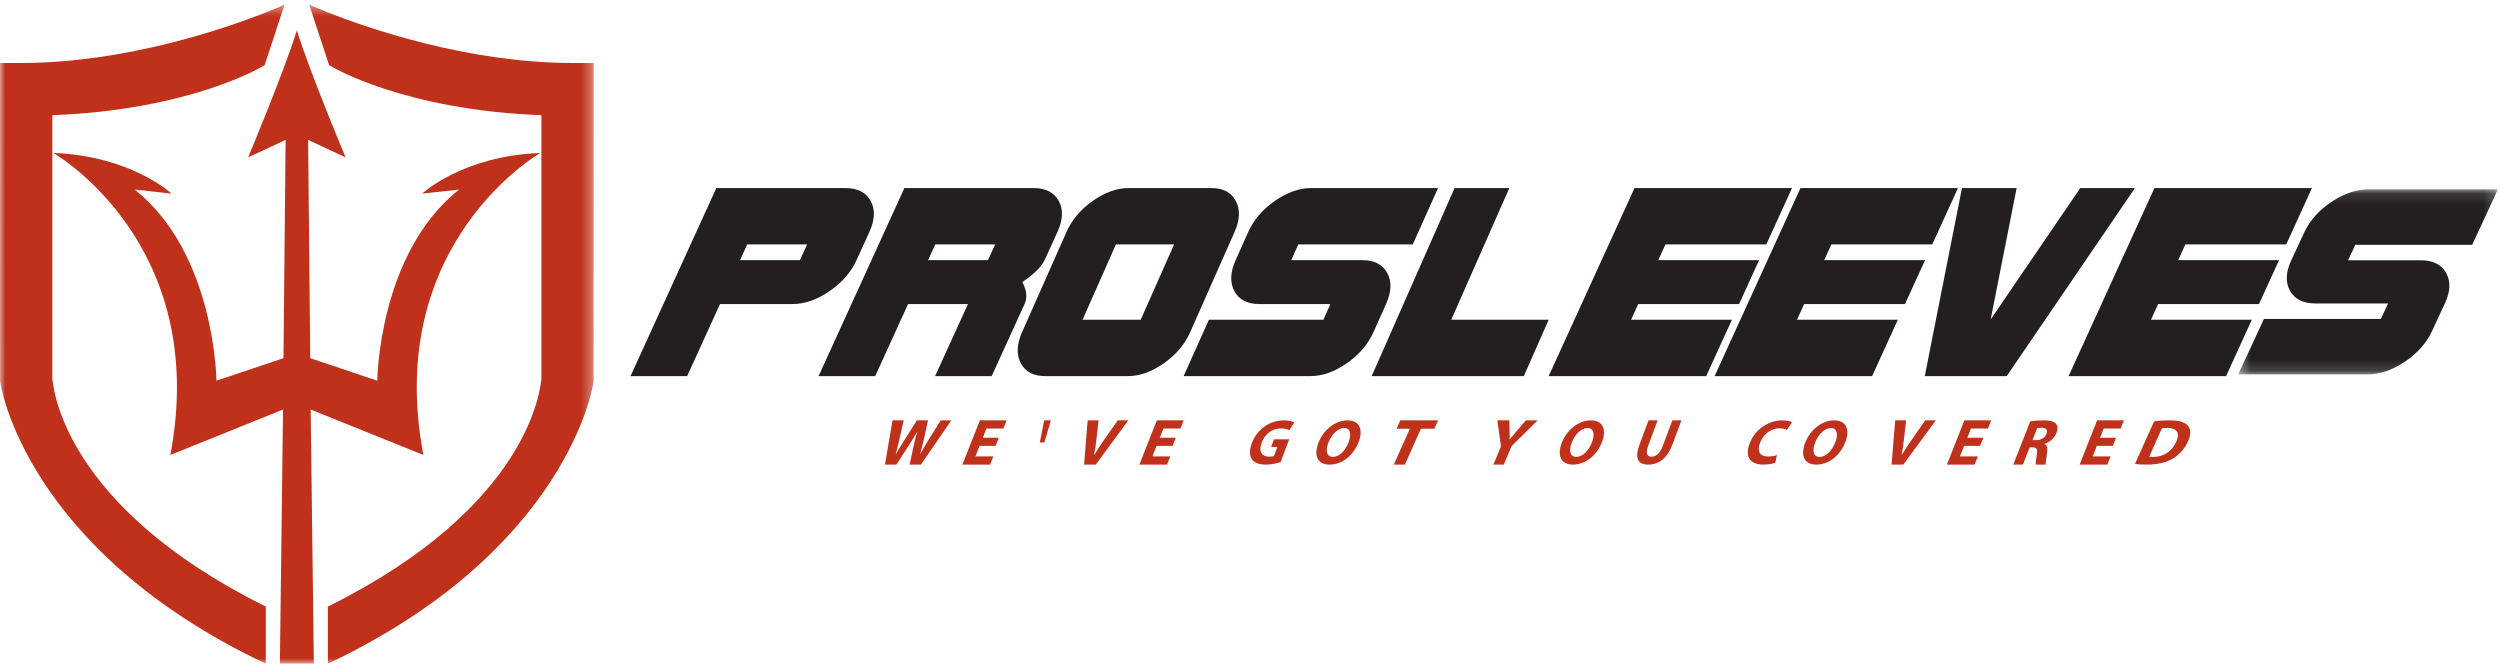 
<svg width="226px" height="60px" viewBox="0 0 226 60" version="1.1" xmlns="http://www.w3.org/2000/svg" xmlns:xlink="http://www.w3.org/1999/xlink">
    <defs>
        <polygon id="path-1" points="0.333 0.115 23.816 0.115 23.816 16.843 0.333 16.843"></polygon>
        <polygon id="path-3" points="0 0.413 53.672 0.413 53.672 60 0 60"></polygon>
    </defs>
    <g id="Page-1" stroke="none" stroke-width="1" fill="none" fill-rule="evenodd">
        <g id="Homepage" transform="translate(-28, -58)">
            <g id="Page-1" transform="translate(28, 58)">
                <path d="M72.314,23.516 L72.962,22.095 L67.549,22.095 L66.901,23.516 L72.314,23.516 Z M77.431,23.516 C76.931,24.612 76.115,25.548 74.984,26.323 C73.853,27.098 72.737,27.485 71.636,27.485 L65.09,27.485 L62.118,34 L57,34 L64.756,17 L76.421,17 C77.521,17 78.283,17.388 78.708,18.161 C79.132,18.936 79.094,19.87 78.595,20.966 L77.431,23.516 Z" id="Fill-1" fill="#231F20"></path>
                <path d="M89.314,23.516 L89.962,22.095 L84.549,22.095 L83.9,23.516 L89.314,23.516 Z M89.648,34 L84.531,34 L87.504,27.485 L82.09,27.485 L79.118,34 L74,34 L81.756,17 L93.421,17 C94.521,17 95.283,17.388 95.707,18.161 C96.132,18.936 96.095,19.87 95.595,20.966 L94.432,23.516 C94.164,24.102 93.493,24.764 92.419,25.5 C92.821,26.238 92.888,26.899 92.621,27.485 L89.648,34 Z" id="Fill-3" fill="#231F20"></path>
                <path d="M103.12,28.906 L106.137,22.095 L100.88,22.095 L97.863,28.906 L103.12,28.906 Z M107.59,30.033 C107.104,31.13 106.312,32.066 105.214,32.839 C104.116,33.613 103.032,34 101.964,34 L94.504,34 C93.436,34 92.695,33.613 92.284,32.839 C91.872,32.066 91.908,31.13 92.393,30.033 L96.411,20.967 C96.896,19.871 97.688,18.936 98.786,18.161 C99.884,17.388 100.968,17 102.036,17 L109.496,17 C110.564,17 111.304,17.388 111.716,18.161 C112.128,18.936 112.092,19.871 111.607,20.967 L107.59,30.033 Z" id="Fill-5" fill="#231F20"></path>
                <path d="M124.156,30.034 C123.665,31.13 122.864,32.066 121.752,32.839 C120.641,33.613 119.545,34 118.464,34 L107,34 L109.284,28.906 L119.633,28.906 L120.271,27.485 L113.837,27.485 C112.756,27.485 112.006,27.098 111.589,26.323 C111.172,25.548 111.209,24.612 111.7,23.516 L112.844,20.966 C113.335,19.87 114.136,18.936 115.248,18.161 C116.358,17.388 117.455,17 118.537,17 L130,17 L127.715,22.095 L117.367,22.095 L116.729,23.516 L123.163,23.518 C124.243,23.518 124.993,23.905 125.41,24.68 C125.828,25.453 125.791,26.389 125.3,27.485 L124.156,30.034 Z" id="Fill-7" fill="#231F20"></path>
                <polygon id="Fill-9" fill="#231F20" points="137.754 34 124 34 131.496 17 136.444 17 131.192 28.906 140 28.906"></polygon>
                <polygon id="Fill-11" fill="#231F20" points="154.24 34 140 34 147.761 17 162 17 159.674 22.095 150.557 22.095 149.908 23.516 159.025 23.516 157.214 27.485 148.096 27.485 147.448 28.906 156.566 28.906"></polygon>
                <polygon id="Fill-13" fill="#231F20" points="169.239 34 155 34 162.762 17 177 17 174.675 22.095 165.557 22.095 164.908 23.516 174.025 23.516 172.213 27.485 163.097 27.485 162.448 28.906 171.565 28.906"></polygon>
                <polygon id="Fill-15" fill="#231F20" points="193 17 181.407 34 174 34 177.362 17 182.306 17 179.955 28.88 188.058 17"></polygon>
                <polygon id="Fill-17" fill="#231F20" points="201.239 34 187 34 194.761 17 209 17 206.675 22.095 197.558 22.095 196.908 23.516 206.025 23.516 204.213 27.485 195.097 27.485 194.448 28.906 203.565 28.906"></polygon>
                <g id="Group-21" transform="translate(202, 17)">
                    <mask id="mask-2" fill="white">
                        <use xlink:href="#path-1"></use>
                    </mask>
                    <g id="Clip-20"></g>
                    <path d="M17.849,12.941 C17.348,14.019 16.529,14.94 15.395,15.701 C14.26,16.462 13.141,16.843 12.038,16.843 L0.333,16.843 L2.664,11.831 L13.231,11.831 L13.881,10.432 L7.313,10.432 C6.21,10.432 5.444,10.052 5.017,9.289 C4.592,8.526 4.63,7.605 5.132,6.527 L6.3,4.018 C6.8,2.94 7.619,2.02 8.753,1.258 C9.888,0.497 11.007,0.115 12.112,0.115 L23.816,0.115 L21.485,5.128 L10.918,5.128 L10.268,6.527 L16.835,6.529 C17.938,6.529 18.704,6.91 19.13,7.672 C19.556,8.433 19.518,9.354 19.016,10.432 L17.849,12.941 Z" id="Fill-19" fill="#231F20" mask="url(#mask-2)"></path>
                </g>
                <path d="M80,42 L80.684,38 L81.692,38 L81.32,39.644 C81.211,40.124 81.081,40.64 80.978,41.05 L80.991,41.05 C81.242,40.61 81.543,40.13 81.857,39.631 L82.891,38 L83.893,38 L83.521,39.685 C83.417,40.154 83.307,40.581 83.183,41.026 L83.194,41.026 C83.443,40.581 83.732,40.113 84.02,39.631 L85.042,38 L86,38 L83.251,42 L82.231,42 L82.599,40.278 C82.688,39.874 82.776,39.501 82.918,39.044 L82.905,39.044 C82.643,39.495 82.416,39.874 82.145,40.284 L81.033,42 L80,42 Z" id="Fill-22" fill="#BF311A"></path>
                <polygon id="Fill-24" fill="#BF311A" points="90.002 40.308 88.555 40.308 88.18 41.258 89.795 41.258 89.502 42 87 42 88.58 38 91 38 90.707 38.742 89.173 38.742 88.845 39.572 90.292 39.572"></polygon>
                <polygon id="Fill-26" fill="#BF311A" points="95 38 94.408 40 94 40 94.393 38"></polygon>
                <path d="M98,42 L98.325,38 L99.313,38 L99.121,39.692 C99.064,40.171 99.008,40.622 98.903,41.121 L98.92,41.121 C99.214,40.64 99.528,40.166 99.847,39.709 L101.042,38 L102,38 L99.054,42 L98,42 Z" id="Fill-28" fill="#BF311A"></path>
                <polygon id="Fill-30" fill="#BF311A" points="106.001 40.308 104.554 40.308 104.179 41.258 105.795 41.258 105.502 42 103 42 104.579 38 107 38 106.707 38.742 105.173 38.742 104.845 39.572 106.291 39.572"></polygon>
                <path d="M115.762,41.779 C115.471,41.872 114.935,42 114.448,42 C113.776,42 113.357,41.819 113.148,41.477 C112.944,41.134 112.951,40.621 113.169,40.047 C113.666,38.745 114.838,38 116.047,38 C116.523,38 116.852,38.099 117,38.186 L116.554,38.901 C116.389,38.803 116.17,38.733 115.766,38.733 C115.071,38.733 114.382,39.152 114.062,40 C113.753,40.814 114.057,41.284 114.742,41.284 C114.927,41.284 115.088,41.262 115.165,41.232 L115.477,40.406 L114.908,40.406 L115.17,39.715 L116.541,39.715 L115.762,41.779 Z" id="Fill-32" fill="#BF311A"></path>
                <path d="M120.496,41.304 C121.07,41.304 121.615,40.746 121.912,39.988 C122.182,39.293 122.098,38.695 121.512,38.695 C120.928,38.695 120.371,39.282 120.089,40.006 C119.804,40.735 119.922,41.304 120.49,41.304 L120.496,41.304 Z M120.182,42 C119.073,42 118.755,41.132 119.184,40.028 C119.636,38.868 120.698,38 121.799,38 C122.952,38 123.234,38.891 122.819,39.96 C122.322,41.235 121.284,42 120.187,42 L120.182,42 Z" id="Fill-34" fill="#BF311A"></path>
                <polygon id="Fill-36" fill="#BF311A" points="127.446 38.76 126.246 38.76 126.585 38 130 38 129.661 38.76 128.448 38.76 127.002 42 126 42"></polygon>
                <path d="M135,42 L135.688,40.361 L135.358,38 L136.445,38 L136.463,38.961 C136.471,39.253 136.474,39.465 136.464,39.727 L136.476,39.727 C136.673,39.477 136.87,39.246 137.113,38.961 L137.94,38 L139,38 L136.644,40.331 L135.944,42 L135,42 Z" id="Fill-38" fill="#BF311A"></path>
                <path d="M142.497,41.304 C143.07,41.304 143.616,40.746 143.911,39.988 C144.182,39.293 144.097,38.695 143.513,38.695 C142.928,38.695 142.371,39.282 142.089,40.006 C141.806,40.735 141.923,41.304 142.491,41.304 L142.497,41.304 Z M142.181,42 C141.074,42 140.754,41.132 141.184,40.028 C141.636,38.868 142.698,38 143.8,38 C144.952,38 145.234,38.891 144.819,39.96 C144.322,41.235 143.284,42 142.188,42 L142.181,42 Z" id="Fill-40" fill="#BF311A"></path>
                <path d="M149.848,38 L149.007,40.259 C148.754,40.942 148.868,41.287 149.285,41.287 C149.718,41.287 150.078,40.96 150.337,40.259 L151.178,38 L152,38 L151.179,40.207 C150.727,41.422 149.944,42 148.993,42 C148.074,42 147.745,41.445 148.209,40.195 L149.026,38 L149.848,38 Z" id="Fill-42" fill="#BF311A"></path>
                <path d="M160.483,41.834 C160.297,41.909 159.893,42 159.428,42 C158.091,42 157.738,41.158 158.181,40.051 C158.709,38.733 159.944,38 161.115,38 C161.569,38 161.876,38.092 162,38.167 L161.537,38.864 C161.396,38.79 161.176,38.72 160.86,38.72 C160.171,38.72 159.463,39.141 159.118,40.007 C158.809,40.778 159.072,41.269 159.847,41.269 C160.117,41.269 160.425,41.216 160.633,41.141 L160.483,41.834 Z" id="Fill-44" fill="#BF311A"></path>
                <path d="M164.497,41.304 C165.07,41.304 165.616,40.746 165.91,39.988 C166.181,39.293 166.097,38.695 165.513,38.695 C164.927,38.695 164.371,39.282 164.089,40.006 C163.805,40.735 163.923,41.304 164.491,41.304 L164.497,41.304 Z M164.182,42 C163.074,42 162.755,41.132 163.183,40.028 C163.635,38.868 164.698,38 165.801,38 C166.952,38 167.235,38.891 166.818,39.96 C166.322,41.235 165.284,42 164.187,42 L164.182,42 Z" id="Fill-46" fill="#BF311A"></path>
                <path d="M171,42 L171.325,38 L172.313,38 L172.12,39.692 C172.064,40.171 172.008,40.622 171.903,41.121 L171.921,41.121 C172.215,40.64 172.528,40.166 172.848,39.709 L174.041,38 L175,38 L172.055,42 L171,42 Z" id="Fill-48" fill="#BF311A"></path>
                <polygon id="Fill-50" fill="#BF311A" points="179 40.308 177.554 40.308 177.178 41.258 178.795 41.258 178.502 42 176 42 177.579 38 180 38 179.707 38.742 178.173 38.742 177.845 39.572 179.292 39.572"></polygon>
                <path d="M183.736,39.79 L184.081,39.79 C184.518,39.79 184.864,39.566 185.001,39.22 C185.141,38.86 184.974,38.671 184.57,38.671 C184.359,38.671 184.234,38.683 184.163,38.701 L183.736,39.79 Z M183.534,38.088 C183.837,38.035 184.265,38 184.737,38 C185.312,38 185.68,38.088 185.866,38.318 C186.029,38.507 186.046,38.784 185.903,39.149 C185.707,39.649 185.219,39.997 184.837,40.12 L184.83,40.138 C185.056,40.25 185.104,40.509 185.06,40.875 C185.002,41.328 184.914,41.846 184.929,42 L184.031,42 C184.02,41.881 184.046,41.564 184.129,41.074 C184.216,40.574 184.1,40.445 183.739,40.439 L183.482,40.439 L182.869,42 L182,42 L183.534,38.088 Z" id="Fill-52" fill="#BF311A"></path>
                <polygon id="Fill-54" fill="#BF311A" points="191.002 40.308 189.555 40.308 189.18 41.258 190.796 41.258 190.503 42 188 42 189.579 38 192 38 191.708 38.742 190.174 38.742 189.845 39.572 191.292 39.572"></polygon>
                <path d="M194.284,41.288 C194.36,41.306 194.503,41.306 194.621,41.306 C195.522,41.312 196.314,40.869 196.736,39.931 C197.102,39.114 196.762,38.682 195.902,38.682 C195.687,38.682 195.53,38.699 195.437,38.717 L194.284,41.288 Z M194.73,38.088 C195.12,38.03 195.609,38 196.104,38 C196.945,38 197.428,38.14 197.72,38.42 C198.04,38.723 198.112,39.201 197.798,39.901 C197.461,40.653 196.921,41.172 196.361,41.493 C195.744,41.837 194.959,42 194.1,42 C193.585,42 193.228,41.97 193,41.942 L194.73,38.088 Z" id="Fill-56" fill="#BF311A"></path>
                <g id="Group-60">
                    <mask id="mask-4" fill="white">
                        <use xlink:href="#path-3"></use>
                    </mask>
                    <g id="Clip-59"></g>
                    <path d="M4.73,34.212 L4.73,10.414 C17.089,9.944 23.652,6.093 23.928,5.874 L25.725,0.412 C25.71,0.424 25.101,0.703 24.031,1.125 C20.384,2.567 11.336,5.695 1.899,5.695 L0,5.695 L0.003,34.402 C0.033,34.958 2.432,49.763 24.031,60 L24.031,54.835 C5.632,45.711 4.807,34.938 4.73,34.212 Z M51.773,5.695 C42.336,5.695 33.288,2.567 29.64,1.125 C28.571,0.703 27.961,0.424 27.947,0.412 L29.744,5.874 C30.019,6.093 36.582,9.944 48.942,10.414 L48.942,34.212 C48.865,34.938 48.04,45.711 29.64,54.835 L29.64,60 C51.239,49.763 53.638,34.958 53.669,34.402 L53.672,5.695 L51.773,5.695 Z M38.273,41.128 C34.626,21.966 48.841,13.829 48.841,13.829 C41.809,14.091 38.163,17.504 38.163,17.504 L41.502,17.136 C34.209,22.91 34.106,34.414 34.106,34.414 L28.045,32.38 L27.854,12.648 L31.24,14.223 C31.24,14.223 28.026,6.577 26.836,2.746 C25.646,6.577 22.431,14.223 22.431,14.223 L25.818,12.648 L25.626,32.38 L19.566,34.414 C19.566,34.414 19.463,22.91 12.17,17.136 L15.509,17.504 C15.509,17.504 11.862,14.091 4.83,13.829 C4.83,13.829 19.045,21.966 15.399,41.128 L25.587,37.02 L25.301,60 L28.371,60 L28.085,37.02 L38.273,41.128 Z" id="Fill-58" fill="#BF311A" mask="url(#mask-4)"></path>
                </g>
            </g>
        </g>
    </g>
</svg>